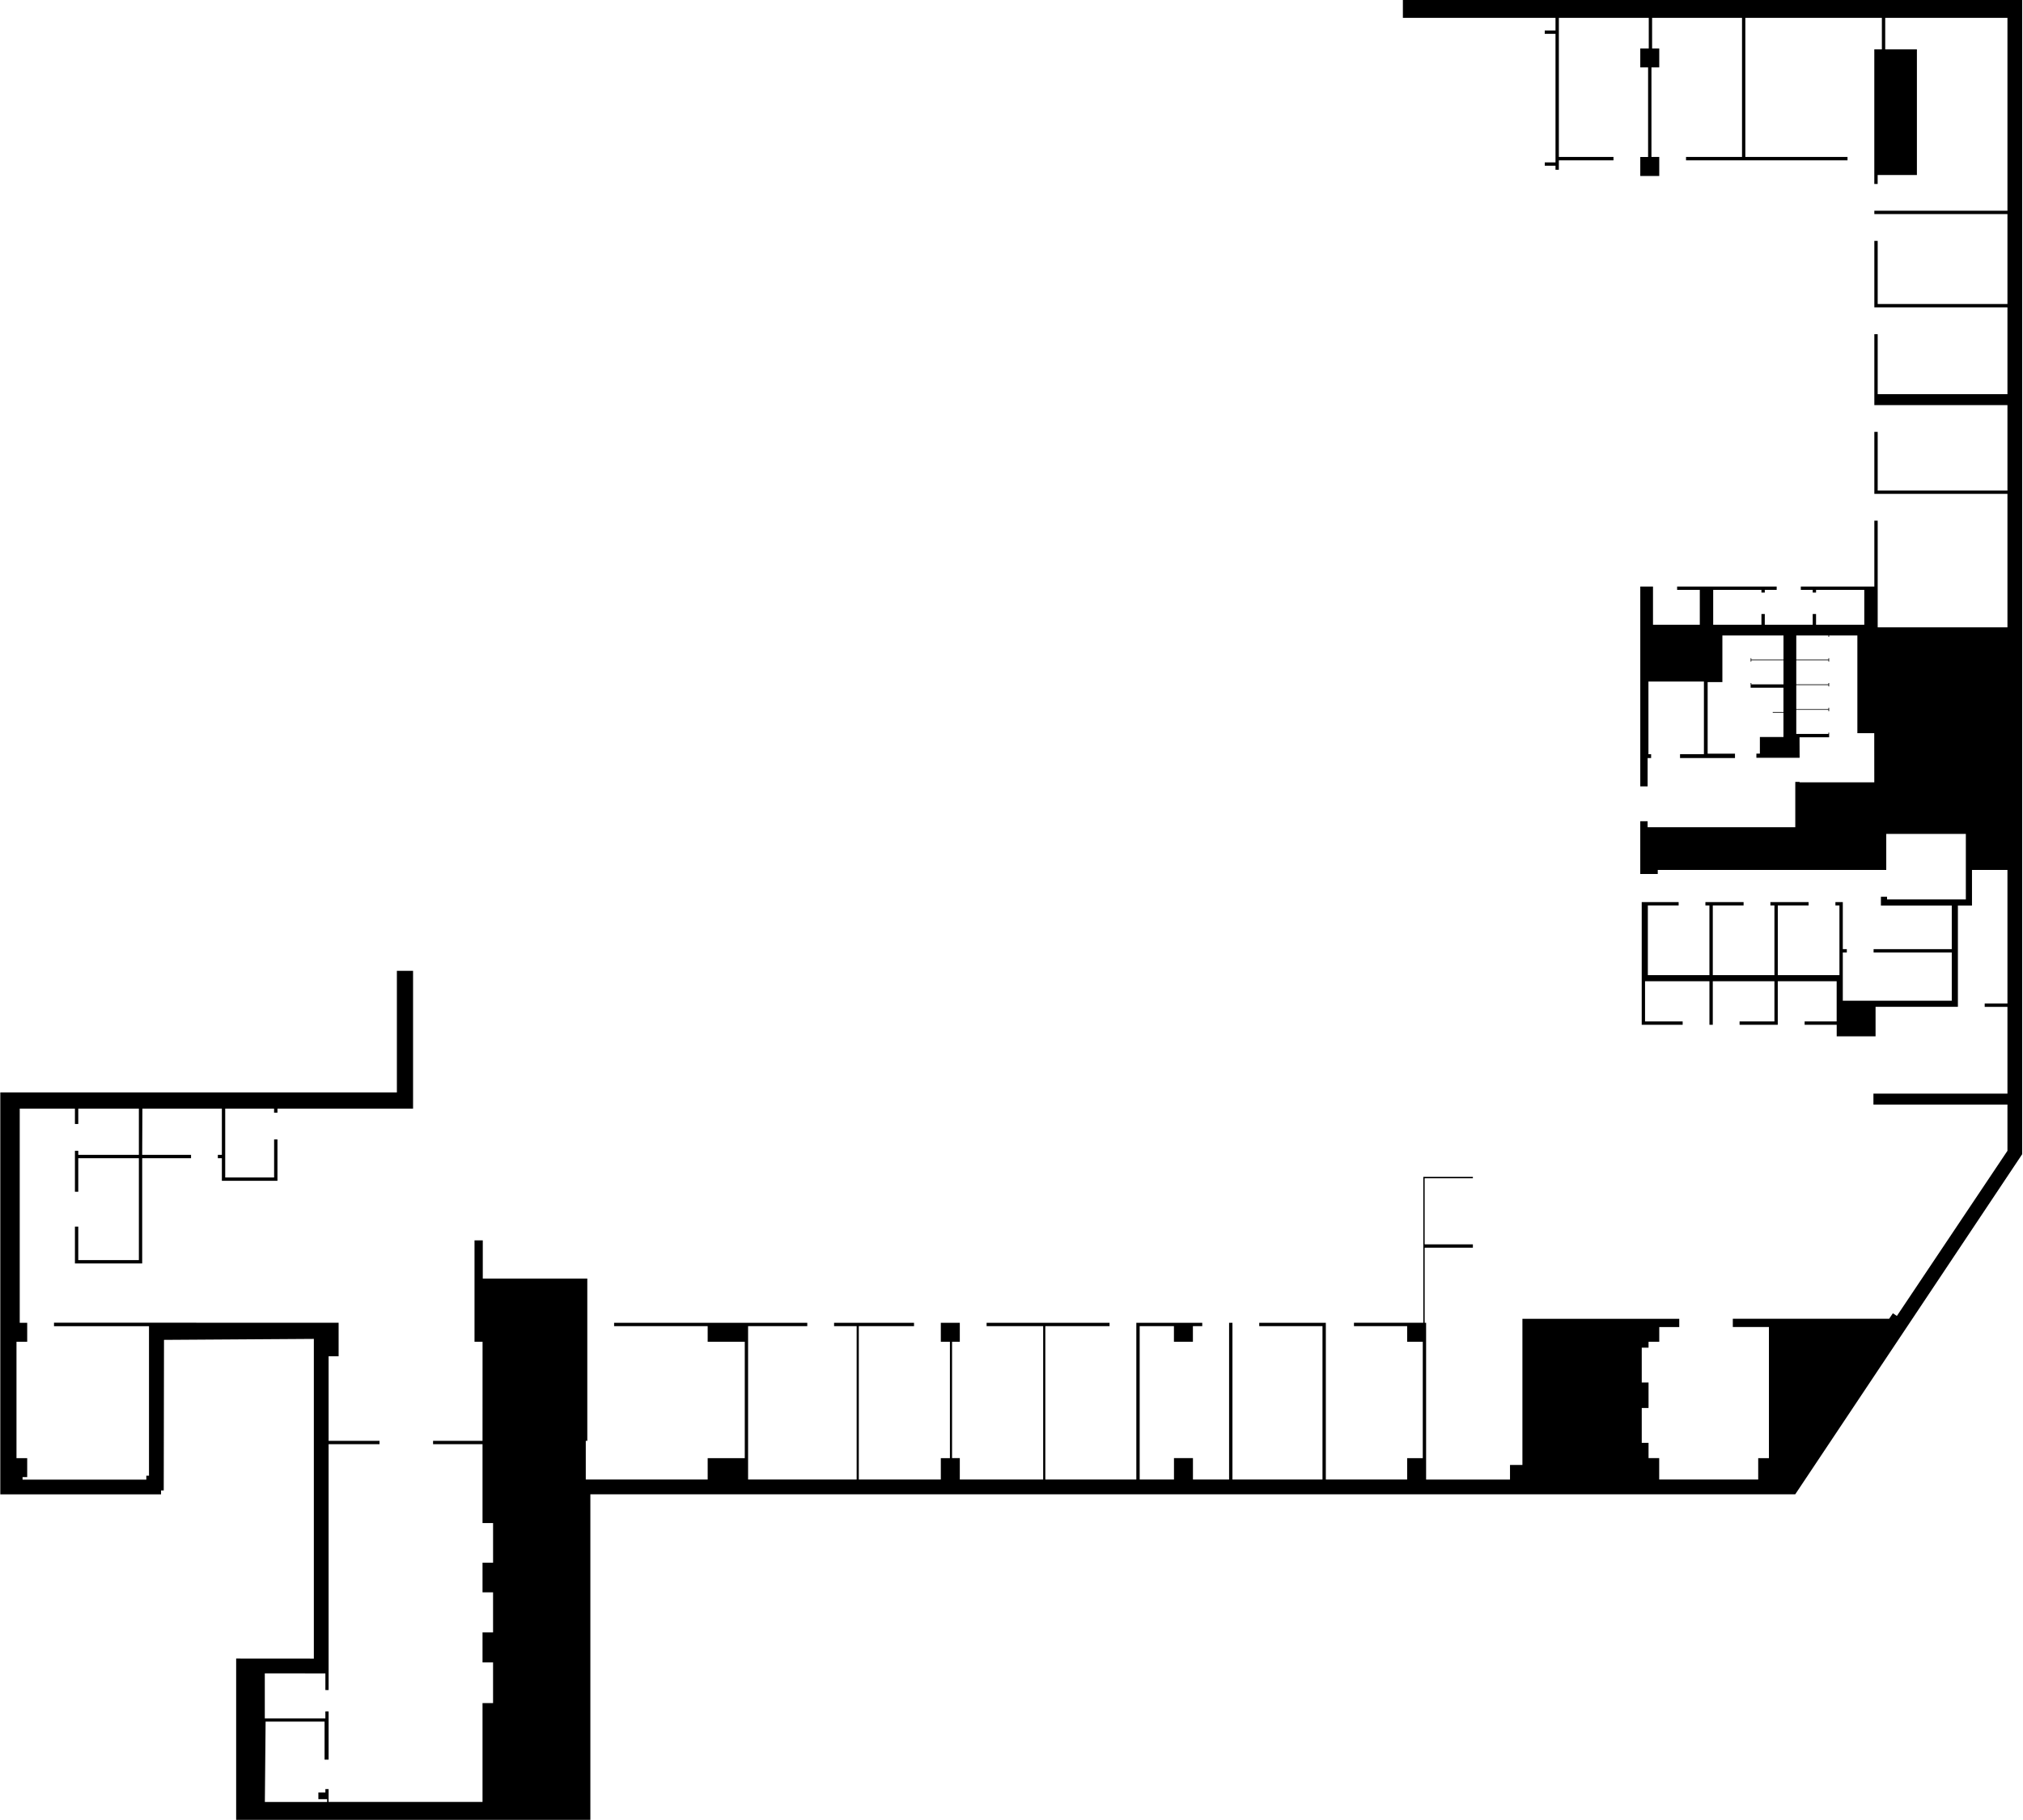 <svg width="2279" height="2050" viewBox="0 0 2279 2050" fill="none" xmlns="http://www.w3.org/2000/svg">
<path fill-rule="evenodd" clip-rule="evenodd" d="M447.1 1093.6V1230.58H0.334V1683.37H181.436V1678.91H184.456L184.755 1509.34L353.565 1508.23V1868.39L266.046 1868.32V2050H665.07V1683.29H2022.43L2278.09 1300.17V0H1580.41V20.122H1752.34V34.314H1740.26L1740.2 38.083H1752.34V182.923H1740.26V186.7H1752.34V191.226H1756.11V180.597H1817.66V176.82H1756.12V20.122H1857.41V54.554H1847.85V75.929H1856.65V176.852H1847.85V198.227H1869.22V176.82H1860.43V75.929H1869.22V54.554H1861.17V20.122H1962.47V176.82H1899.39V180.597H2081.31V176.82H1966.2V20.122H2120.02V55.602H2111.49V207.208H2115.26V197.171H2159.48V55.579H2123.79V20.098H2261.48V237.398H2111.53V241.175H2261.48V342.46H2115.3V271.365H2111.53V346.229H2261.48V443.998H2115.3V376.419H2111.53V456.322H2261.48V552.585H2115.3V486.481H2111.53V556.323H2261.48V706.659H2115.3V586.544H2111.53V660.731H2028.69V664.508H2042.09V667.519H2045.86V664.515H2100.2V703.757H2045.86V691.686H2042.09V703.757H1988.11V691.686H1984.34V703.757H1929.99V664.515H1984.34V667.527H1988.11V664.515H2001.51V660.731H1889.35V664.508H1914.9V703.749H1862.18V660.731H1847.85V885.813H1856.12V853.904H1860.06V849.615H1857.04V767.764H1919.54V849.567H1892.64V853.904H1954.54V849.008H1923.74V768.364H1940.34V715.836H2009.18V743.007H1972.95V741.493H1972.16V745.27H1972.95V743.764H2009.18V770.934H1972.95V769.42H1972.16V774.703H2009.14V802.102H1997.07V802.89H2009.14V830.25H1982.59V848.968H1978.65V853.644H2027.35L2027.25 830.558H2060.6V825.275H2059.81V826.781H2023.58V799.61H2059.81V801.124H2060.6V797.348H2059.81V798.861H2023.58V771.683H2059.81V773.197H2060.6V769.42H2059.81V770.934H2023.58V743.764H2059.81V745.27H2060.6V741.493H2059.81V743.007H2023.58V715.836H2059.81V717.342H2060.6V715.836H2092.41V825.906H2111.42L2111.47 881.271H2027.3V880.814H2022.47V931.843H1856.1V925.07H1847.83V984.528H1867.54V979.995H2124.95V939.365H2214.61V1013.17H2125.84V1010.15H2118.93V1020.06H2198.76V1069.16H2110.69V1072.94H2198.76V1127.28H2076V1072.94H2080.52V1069.16H2076V1016.19H2067.68V1019.97H2072.21V1098.46H2002.77V1019.97H2037.47V1016.19H1994.44V1019.97H1998.98V1098.46H1929.54V1019.97H1964.23V1016.19H1921.22V1019.97H1925.74V1098.46H1856.37V1019.97H1891.06V1016.19H1849.47V1154.4H1895.59V1150.63H1853.22V1105.34H1925.76V1154.4H1929.53V1105.34H1998.97V1150.63H1959.72V1154.4H2002.74V1105.34H2069.08V1150.63H2032.99V1154.4H2069.13V1167.37H2112.91V1134.16H2205.66V1020.09H2221.53V979.995H2261.48V1130.42H2235.85V1134.19H2261.48V1231.96H2110.5V1244.28H2261.48V1296.36L2136.91 1482.39L2132.4 1479.36L2128.23 1485.56H1952.09V1494.87H1992.78V1642.56H1980.7V1666.67H1869.16V1642.55H1857.16V1625.32H1849.5V1586.07H1857.16V1557.39H1849.5V1518.14H1857.16V1511.48H1869.24V1494.88H1891.76V1485.58H1715.07V1650.25H1701.09V1666.69H1606.57V1490.09H1604.94V1405.5H1659.26V1401.73H1604.92V1327.3H1659.26V1325.73H1603.4V1490.06H1525.3V1493.84H1585.22V1511.48H1602.82V1642.57H1585.22V1666.67H1493.61V1490.09H1418.59V1493.87H1489.84V1666.66H1388.4V1490.09H1384.63V1666.66H1343.91V1642.55H1322.54V1666.66H1283.9V1493.9H1322.49V1511.48H1343.86V1493.88H1354.39V1490.11H1280.12V1666.64H1177.59V1493.87H1249.97V1490.09H1111.45V1493.87H1175.18V1666.66H1081.26V1642.55H1072.54V1511.48H1081.26V1490.11H1059.88V1511.48H1070.13V1642.57H1059.88V1666.67H967.477V1493.86H1029.69V1490.08H939.628V1493.86H965.056V1666.66H842.758V1493.87H909.43V1490.09H691.815V1493.87H797.232V1511.48H839.021V1642.57H797.232V1666.67H659.906V1623.05H661.617V1440.27H543.876V1397.22H534.564V1511.47H543.623L543.584 1623.05H487.879V1626.82H543.584V1715.69H555.474V1760.35H543.584V1793.75H555.458V1838.87H543.584V1872.67H555.458V1918.52H543.584V2029.85H370.178V2015.36H366.551V2019.19H358.666V2026.73H368.546V2029.89H298.372L299.208 1939.35H365.636V1982.19H370.17V1927.88H366.543V1935.77H298.309V1885.01L366.551 1885.05V1903.77H370.178V1626.82H427.53V1623.05H370.178V1527.77H381.476V1490.03L60.833 1489.99V1493.93H167.851V1662.31H164.831V1666.75H25.407V1663.93H30.642V1642.56H18.571V1511.48H30.642V1490.11H22.23V1248.84H84.408V1266.18H88.177V1248.84H156.449V1300.91H88.177V1296.38H84.408V1342.47H88.177V1304.68H156.449V1419.51H88.177V1381.72H84.408V1423.28H160.187V1304.66H215.221V1300.89H160.187L160.407 1248.81H249.945V1300.89H245.411V1304.66H249.945V1330.13H312.565V1283.55H308.796V1326.36H253.714V1248.84H308.757V1253.36H312.565V1248.84H465.337V1093.6H447.1Z" fill="black"/>
</svg>
